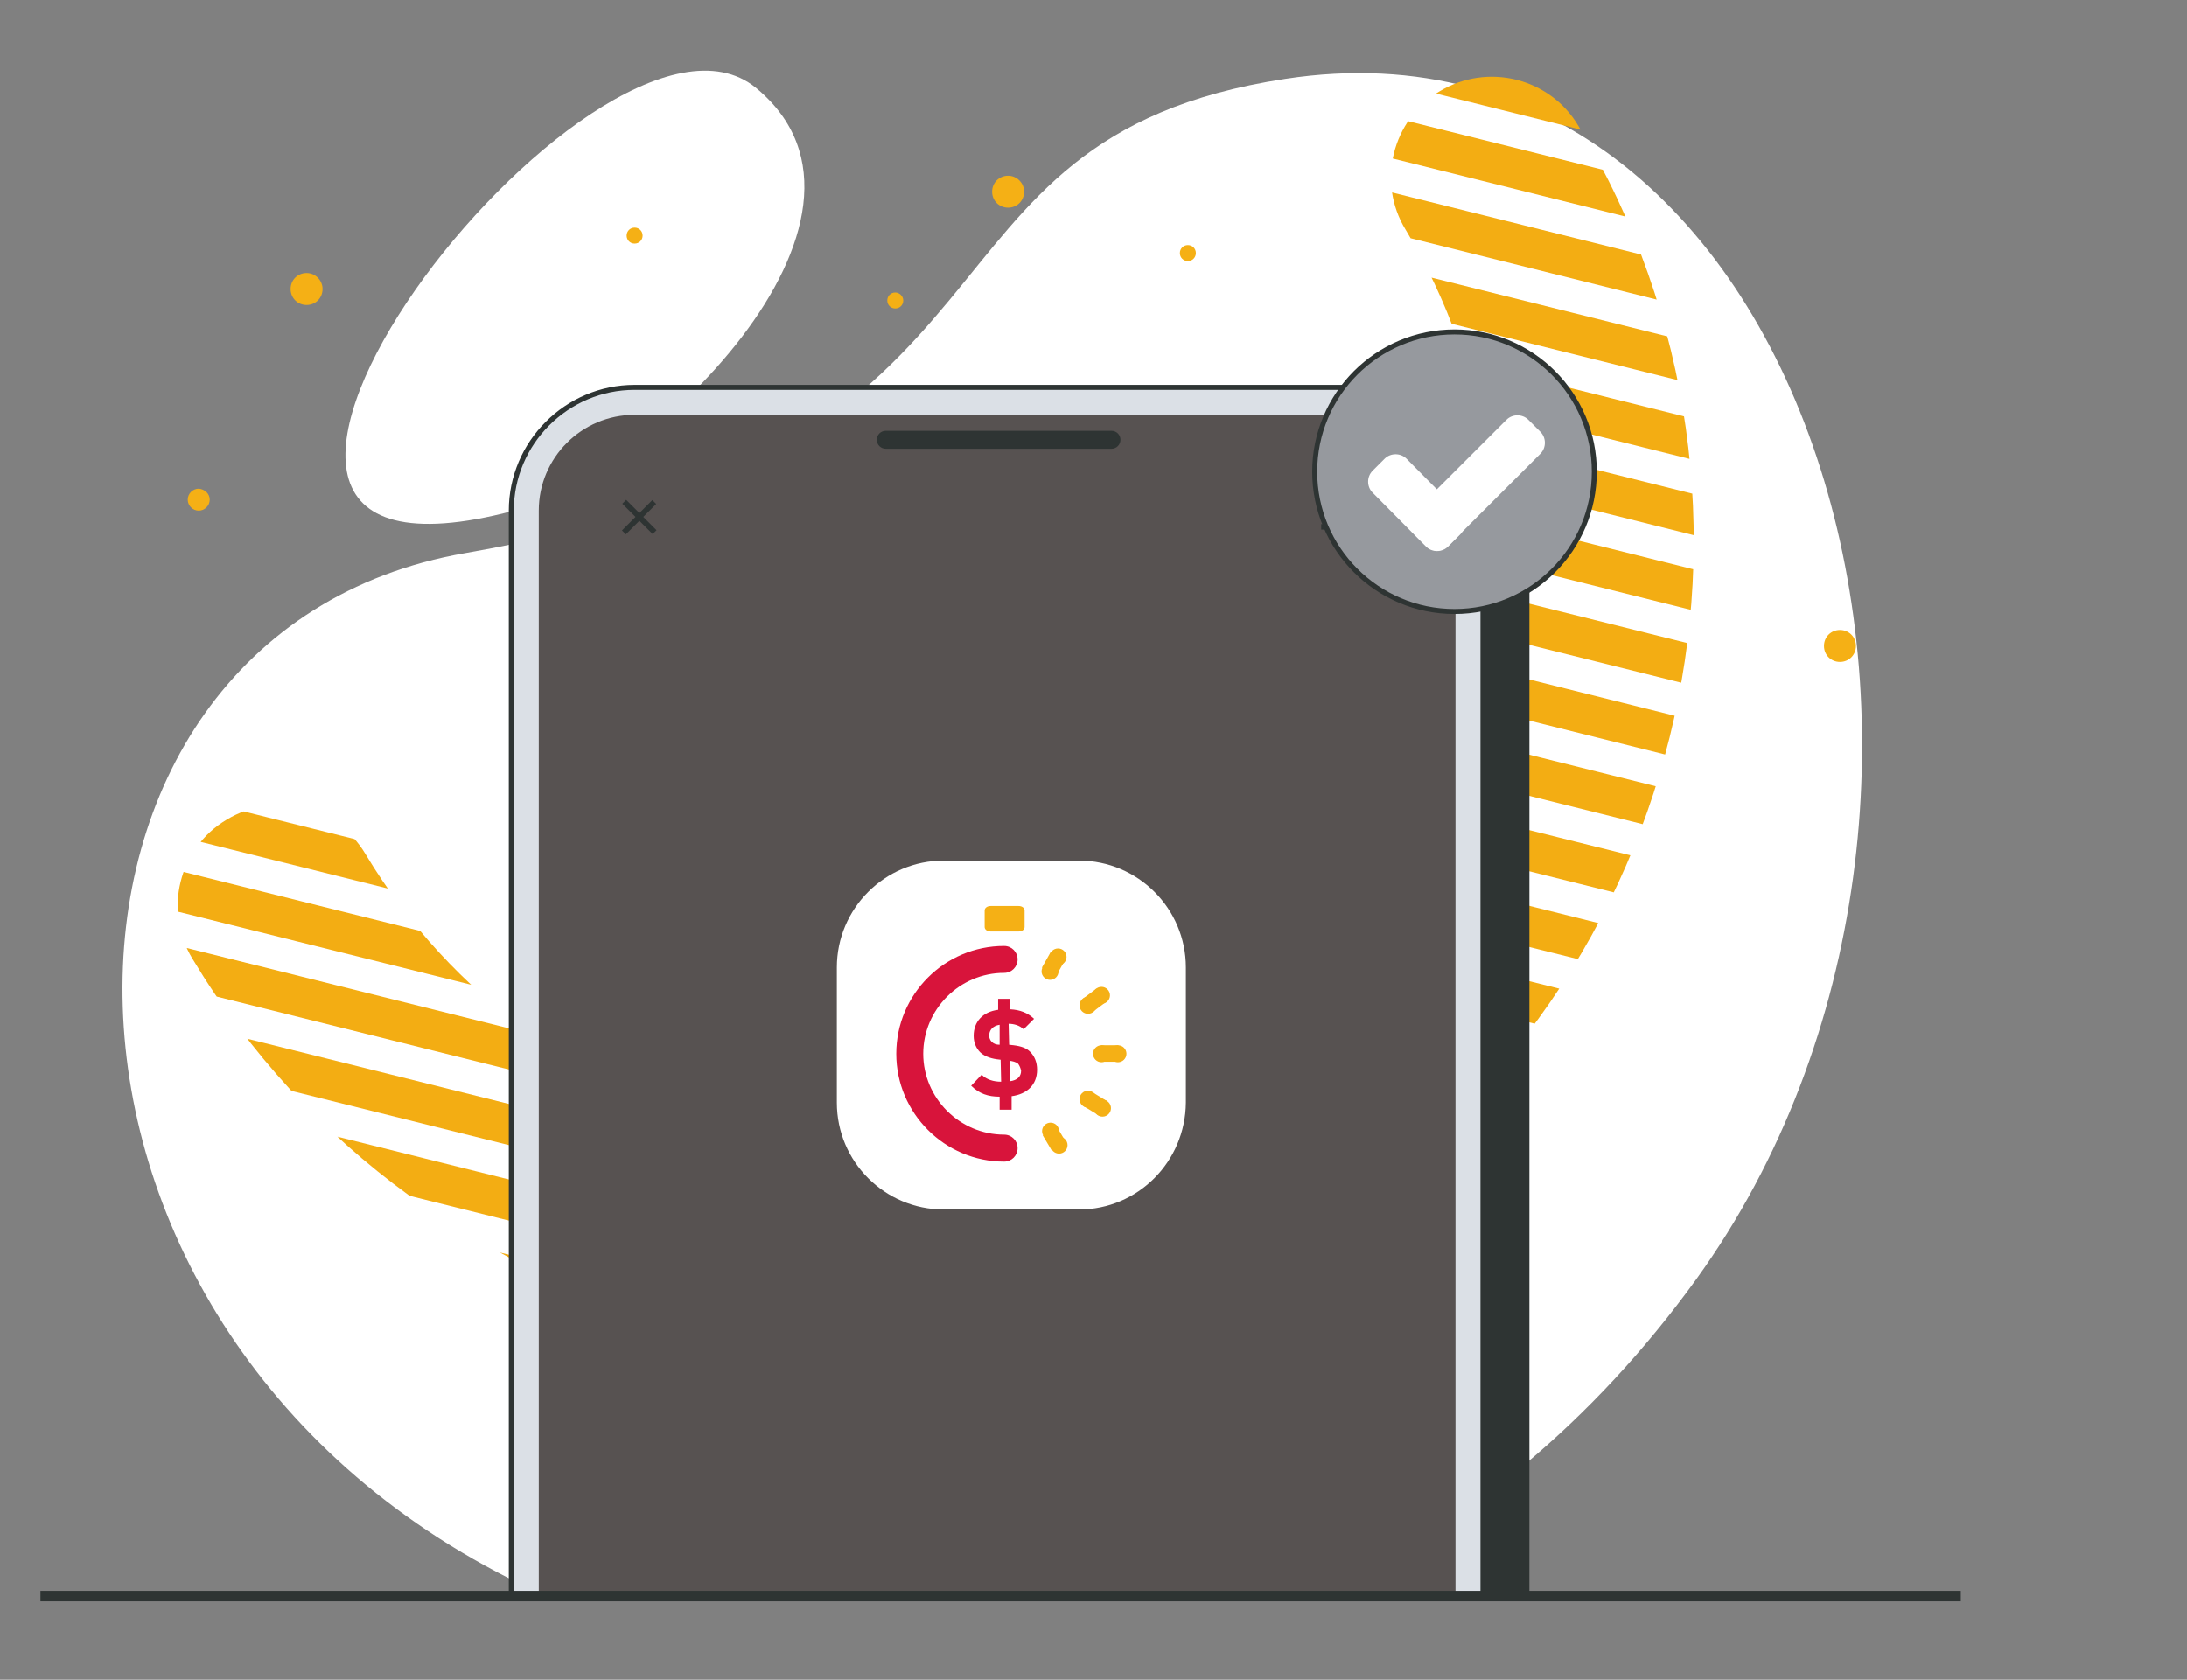 <?xml version="1.0" encoding="utf-8"?>
<!-- Generator: Adobe Illustrator 26.3.1, SVG Export Plug-In . SVG Version: 6.00 Build 0)  -->
<svg version="1.1" id="Capa_1" xmlns="http://www.w3.org/2000/svg" xmlns:xlink="http://www.w3.org/1999/xlink" x="0px" y="0px"
	 viewBox="0 0 438 336.5" style="enable-background:new 0 0 438 336.5;" xml:space="preserve">
<rect x="0" y="0" width="438" height="336.5" fill="#808080" stroke="none"/>
<style type="text/css">
	.st0{fill:#FFFFFF;}
	.st1{clip-path:url(#SVGID_00000119094280352777585440000013955040195365933728_);}
	.st2{fill:none;stroke:#F3AD13;stroke-width:8;stroke-miterlimit:10;}
	.st3{clip-path:url(#SVGID_00000128459944454633510600000000227222484097402547_);}
	.st4{fill:#2E3433;}
	.st5{fill:#DBE0E6;stroke:#2E3433;stroke-miterlimit:10;}
	.st6{fill:#575251;}
	.st7{clip-path:url(#SVGID_00000128459944454633510600000000227222484097402547_);fill:#FFFFFF;}
	.st8{fill:#D8143B;}
	.st9{fill:#F5B015;}
	.st10{fill:#96999E;stroke:#2E3433;stroke-linecap:round;stroke-linejoin:round;stroke-miterlimit:10;}
	.st11{clip-path:url(#SVGID_00000096022054778382571530000002603307792855450000_);}
</style>
<g>
	<g>
		<g>
			<g>
				<g>
					<defs>
						<path id="SVGID_1_" d="M355.4,240.1c-117.9,24-82.6,85.4-161.2,99.9C88,359.5,38.2,200.3,104.7,102
							C157.9,23.5,249.7-1.3,331,30.9C445.8,76.5,448.5,221.1,355.4,240.1z"/>
					</defs>
					<clipPath id="SVGID_00000098929613286500105880000002408560836068368547_">
						<use xlink:href="#SVGID_1_"  style="overflow:visible;"/>
					</clipPath>
				</g>
			</g>
			<g>
				<g>
					<path class="st0" d="M101,102.8c28-6.9,82.2-59,50.4-85.2C119.5-8.5,18.2,123.2,101,102.8z"/>
				</g>
				<g>
					<path class="st0" d="M93.2,110.8c118.6-20.5,85.1-82.9,164.2-95c106.7-16.3,151.7,144.3,82.3,240.5
						c-20.6,28.5-46.2,49.5-74.5,62.8c0,0-156.7,0.2-158.1-0.4C-2,268,0.8,126.8,93.2,110.8z"/>
				</g>
				<g>
					<defs>
						<path id="SVGID_00000081611210931326122030000014673392787655448198_" d="M355.4,240.1c-117.9,24-82.6,85.4-161.2,99.9
							C88,359.5,38.2,200.3,104.7,102C157.9,23.5,249.7-1.3,331,30.9C445.8,76.5,448.5,221.1,355.4,240.1z"/>
					</defs>
					<clipPath id="SVGID_00000116217886929782886740000014542040612289808296_">
						<use xlink:href="#SVGID_00000081611210931326122030000014673392787655448198_"  style="overflow:visible;"/>
					</clipPath>
				</g>
			</g>
		</g>
	</g>
	<g>
		<defs>
			<path id="SVGID_00000108287744057032203070000011935751651980866203_" d="M281.5,46c34.5,57.4,15.8,132.2-41.6,166.7
				c-57.4,34.5-132.2,15.8-166.7-41.6c-5.7-9.6-18.2-12.7-27.8-6.9c-9.6,5.7-12.7,18.2-6.9,27.8c46,76.6,145.7,101.4,222.2,55.4
				c76.6-46,101.4-145.7,55.4-222.2c-5.7-9.6-18.2-12.7-27.8-6.9C278.8,24,275.7,36.5,281.5,46z"/>
		</defs>
		<clipPath id="SVGID_00000081606257812762629730000002065149075543228579_">
			<use xlink:href="#SVGID_00000108287744057032203070000011935751651980866203_"  style="overflow:visible;"/>
		</clipPath>
		<g style="clip-path:url(#SVGID_00000081606257812762629730000002065149075543228579_);">
			<line class="st2" x1="316.8" y1="309.1" x2="-70.8" y2="212.4"/>
			<line class="st2" x1="320.3" y1="294.9" x2="-67.2" y2="198.2"/>
			<line class="st2" x1="323.9" y1="280.6" x2="-63.7" y2="184"/>
			<line class="st2" x1="327.4" y1="266.4" x2="-60.1" y2="169.7"/>
			<line class="st2" x1="331" y1="252.2" x2="-56.6" y2="155.5"/>
			<line class="st2" x1="334.5" y1="237.9" x2="-53" y2="141.3"/>
			<line class="st2" x1="338.1" y1="223.7" x2="-49.5" y2="127"/>
			<line class="st2" x1="341.6" y1="209.5" x2="-45.9" y2="112.8"/>
			<line class="st2" x1="345.2" y1="195.3" x2="-42.4" y2="98.6"/>
			<line class="st2" x1="348.7" y1="181" x2="-38.8" y2="84.4"/>
			<line class="st2" x1="352.3" y1="166.8" x2="-35.3" y2="70.1"/>
			<line class="st2" x1="355.8" y1="152.6" x2="-31.7" y2="55.9"/>
			<line class="st2" x1="359.4" y1="138.3" x2="-28.2" y2="41.7"/>
			<line class="st2" x1="362.9" y1="124.1" x2="-24.7" y2="27.4"/>
			<line class="st2" x1="366.5" y1="109.9" x2="-21.1" y2="13.2"/>
			<line class="st2" x1="370" y1="95.7" x2="-17.6" y2="-1"/>
			<line class="st2" x1="373.6" y1="81.4" x2="-14" y2="-15.2"/>
			<line class="st2" x1="377.1" y1="67.2" x2="-10.5" y2="-29.5"/>
			<line class="st2" x1="380.6" y1="53" x2="-6.9" y2="-43.7"/>
			<line class="st2" x1="384.2" y1="38.7" x2="-3.4" y2="-57.9"/>
		</g>
	</g>
	<g>
		<defs>
			<polygon id="SVGID_00000010271718844965692880000011981149736046481804_" points="314.6,320 99,320 99,71.1 312.5,71.1 			"/>
		</defs>
		<clipPath id="SVGID_00000173119589403719096430000001766755745631428997_">
			<use xlink:href="#SVGID_00000010271718844965692880000011981149736046481804_"  style="overflow:visible;"/>
		</clipPath>
		<g style="clip-path:url(#SVGID_00000173119589403719096430000001766755745631428997_);">
			<g>
				<path class="st4" d="M306.3,102.3v324.3c0,13.6-11.1,24.7-24.7,24.7h-64.9v0h-81.8c-5.3-0.3-10.2-2.3-14.1-5.5
					c-5.5-4.5-9.1-11.4-9.1-19.1V102.3c0-13.6,11.1-24.7,24.7-24.7h145.2C295.2,77.6,306.3,88.7,306.3,102.3z"/>
			</g>
			<g>
				<path class="st5" d="M297,102.3v324.3c0,13.6-11.1,24.7-24.7,24.7h-64.9v0h-81.8c-5.3-0.3-10.2-2.3-14.1-5.5
					c-5.5-4.5-9.1-11.4-9.1-19.1V102.3c0-13.6,11.1-24.7,24.7-24.7h145.2C285.9,77.6,297,88.7,297,102.3z"/>
			</g>
			<g>
				<path class="st6" d="M291.5,102.3v324.3c0,10.6-8.6,19.2-19.2,19.2H127.1c-10.6,0-19.2-8.6-19.2-19.2V102.3
					c0-10.6,8.6-19.2,19.2-19.2h145.2C282.9,83.1,291.5,91.7,291.5,102.3z"/>
			</g>
			<g>
				<path class="st4" d="M222.6,86.3h-45.2c-1,0-1.8,0.8-1.8,1.8c0,1,0.8,1.8,1.8,1.8h45.2c1,0,1.8-0.8,1.8-1.8
					C224.4,87.1,223.6,86.3,222.6,86.3z"/>
			</g>
			<g>
				<g>
					<g>
						
							<rect x="123.7" y="103" transform="matrix(0.707 -0.707 0.707 0.707 -35.713 120.902)" class="st4" width="8.6" height="1.1"/>
					</g>
				</g>
				<g>
					<g>
						
							<rect x="127.5" y="99.3" transform="matrix(0.707 -0.707 0.707 0.707 -35.718 120.853)" class="st4" width="1.1" height="8.6"/>
					</g>
				</g>
			</g>
			<g>
				<g>
					<rect x="264.6" y="105" class="st4" width="9.7" height="1.1"/>
				</g>
			</g>
		</g>
		<path style="clip-path:url(#SVGID_00000173119589403719096430000001766755745631428997_);fill:#FFFFFF;" d="M216.1,242.3H189
			c-11.8,0-21.4-9.6-21.4-21.4v-27.1c0-11.8,9.6-21.4,21.4-21.4h27.1c11.8,0,21.4,9.6,21.4,21.4v27.1
			C237.4,232.7,227.9,242.3,216.1,242.3z"/>
		<g style="clip-path:url(#SVGID_00000173119589403719096430000001766755745631428997_);">
			<g>
				<path class="st8" d="M202.6,219.6l0,2.7l-2.4,0l0-2.6c-2.3,0-4.1-0.6-5.7-2.2l2.1-2.2c1,1,2.4,1.4,3.9,1.4l-0.1-4.4l-0.8-0.1
					c-1.4-0.2-2.6-0.7-3.3-1.4c-0.8-0.8-1.3-1.9-1.3-3.3c0-2.8,1.8-4.8,4.9-5.2l0-2.2l2.4,0l0,2.1c2,0.1,3.5,0.7,4.8,1.9l-2.1,2.1
					c-0.8-0.8-2-1.1-3-1.1l0.1,4.2l0.9,0.1c1.6,0.2,2.6,0.6,3.3,1.3c0.9,0.9,1.4,2.1,1.4,3.6C207.7,217.4,205.6,219.2,202.6,219.6z
					 M200.2,205.3c-1.4,0.2-2.1,1.1-2.1,2.2c0,0.4,0.2,0.9,0.5,1.2c0.4,0.4,0.9,0.6,1.6,0.6L200.2,205.3z M203.9,213.1
					c-0.5-0.4-1.1-0.5-1.7-0.6l0.1,4.1c1.4-0.2,2.2-0.9,2.2-2.1C204.4,214,204.2,213.5,203.9,213.1z"/>
			</g>
			<path class="st9" d="M205.2,185.7c0,0.5-0.5,0.9-1.2,0.9h-5.6c-0.7,0-1.2-0.4-1.2-0.9v-3.3c0-0.5,0.5-0.9,1.2-0.9h5.6
				c0.7,0,1.2,0.4,1.2,0.9V185.7z"/>
			<g>
				<path class="st8" d="M201.1,227.3c-8.9,0-16.2-7.3-16.2-16.2c0-8.9,7.3-16.2,16.2-16.2c1.5,0,2.7-1.2,2.7-2.7
					c0-1.5-1.2-2.7-2.7-2.7c-11.9,0-21.6,9.7-21.6,21.6c0,11.9,9.7,21.6,21.6,21.6c1.5,0,2.7-1.2,2.7-2.7S202.6,227.3,201.1,227.3z"
					/>
				<g>
					<rect x="220.5" y="209.4" class="st9" width="3.5" height="3.3"/>
					<circle class="st9" cx="220.6" cy="211.1" r="1.7"/>
					<circle class="st9" cx="223.9" cy="211.1" r="1.7"/>
				</g>
				<g>
					
						<rect x="217.5" y="198.7" transform="matrix(0.799 -0.601 0.601 0.799 -76.399 172.095)" class="st9" width="3.5" height="3.3"/>
					<circle class="st9" cx="217.9" cy="201.4" r="1.7"/>
					<circle class="st9" cx="220.6" cy="199.4" r="1.7"/>
				</g>
				<g>
					
						<rect x="209.4" y="191.5" transform="matrix(0.49 -0.871 0.871 0.49 -60.731 282.393)" class="st9" width="3.5" height="3.3"/>
					<circle class="st9" cx="210.3" cy="194.6" r="1.7"/>
					<circle class="st9" cx="211.9" cy="191.7" r="1.7"/>
				</g>
				<g>
					
						<rect x="217.6" y="219.4" transform="matrix(0.854 0.521 -0.521 0.854 147.302 -81.909)" class="st9" width="3.5" height="3.3"/>
					<circle class="st9" cx="217.9" cy="220.2" r="1.7"/>
					<circle class="st9" cx="220.8" cy="222" r="1.7"/>
				</g>
				<g>
					
						<rect x="209.5" y="226.4" transform="matrix(0.511 0.86 -0.86 0.511 299.341 -70.076)" class="st9" width="3.5" height="3.3"/>
					<circle class="st9" cx="210.4" cy="226.6" r="1.7"/>
					<circle class="st9" cx="212.1" cy="229.4" r="1.7"/>
				</g>
			</g>
		</g>
	</g>
	<path class="st9" d="M42,100.1c0,1.2-1,2.2-2.2,2.2c-1.2,0-2.2-1-2.2-2.2c0-1.2,1-2.2,2.2-2.2C41,98,42,98.9,42,100.1z"/>
	<path class="st9" d="M239.5,50.7c0,0.9-0.7,1.6-1.6,1.6c-0.9,0-1.6-0.7-1.6-1.6c0-0.9,0.7-1.6,1.6-1.6
		C238.8,49.1,239.5,49.8,239.5,50.7z"/>
	<path class="st9" d="M180.9,60.2c0,0.9-0.7,1.6-1.6,1.6c-0.9,0-1.6-0.7-1.6-1.6c0-0.9,0.7-1.6,1.6-1.6
		C180.1,58.6,180.9,59.3,180.9,60.2z"/>
	<path class="st9" d="M128.7,47.2c0,0.9-0.7,1.6-1.6,1.6c-0.9,0-1.6-0.7-1.6-1.6c0-0.9,0.7-1.6,1.6-1.6
		C128,45.6,128.7,46.3,128.7,47.2z"/>
	<path class="st9" d="M64.6,57.9c0,1.8-1.4,3.2-3.2,3.2c-1.8,0-3.2-1.4-3.2-3.2c0-1.8,1.4-3.2,3.2-3.2
		C63.2,54.7,64.6,56.2,64.6,57.9z"/>
	<path class="st9" d="M205.1,38.4c0,1.8-1.4,3.2-3.2,3.2c-1.8,0-3.2-1.4-3.2-3.2c0-1.8,1.4-3.2,3.2-3.2
		C203.6,35.2,205.1,36.6,205.1,38.4z"/>
	<path class="st9" d="M371.7,129.4c0,1.8-1.4,3.2-3.2,3.2c-1.8,0-3.2-1.4-3.2-3.2c0-1.8,1.4-3.2,3.2-3.2
		C370.3,126.2,371.7,127.6,371.7,129.4z"/>
	<circle class="st10" cx="291.3" cy="94.5" r="28"/>
	<g id="Grupo_9_00000139973032308817074030000007405255538229827737_" transform="translate(0.001 0.001)">
		<g>
			<defs>
				<rect id="SVGID_00000169534126743585674610000008547065351583870395_" x="273.9" y="83.2" width="35.5" height="27.3"/>
			</defs>
			<clipPath id="SVGID_00000076587361717233130090000010656681254100619139_">
				<use xlink:href="#SVGID_00000169534126743585674610000008547065351583870395_"  style="overflow:visible;"/>
			</clipPath>
			
				<g id="Grupo_8_00000110469641884840229110000015947186808904386737_" transform="translate(-0.001 -0.001)" style="clip-path:url(#SVGID_00000076587361717233130090000010656681254100619139_);">
				<path id="Trazado_64_00000047047476706797741600000005870796835117958844_" class="st0" d="M292.4,102.7c1.2,1.2,1.2,3.2,0,4.4
					l-2.4,2.4c-1.2,1.2-3.2,1.2-4.4,0l-10.7-10.8c-1.2-1.2-1.2-3.2,0-4.4l2.4-2.4c1.2-1.2,3.2-1.2,4.4,0L292.4,102.7z"/>
				<path id="Trazado_65_00000076601696063399548110000013046777793974044050_" class="st0" d="M301.7,84.1c1.2-1.2,3.2-1.2,4.4,0
					l2.4,2.4c1.2,1.2,1.2,3.2,0,4.4L290,109.4c-1.2,1.2-3.2,1.2-4.4,0l-2.4-2.4c-1.2-1.2-1.2-3.2,0-4.4L301.7,84.1z"/>
			</g>
		</g>
	</g>
	<g>
		<rect x="8.1" y="318.7" class="st4" width="384.6" height="2.1"/>
	</g>
</g>
</svg>
